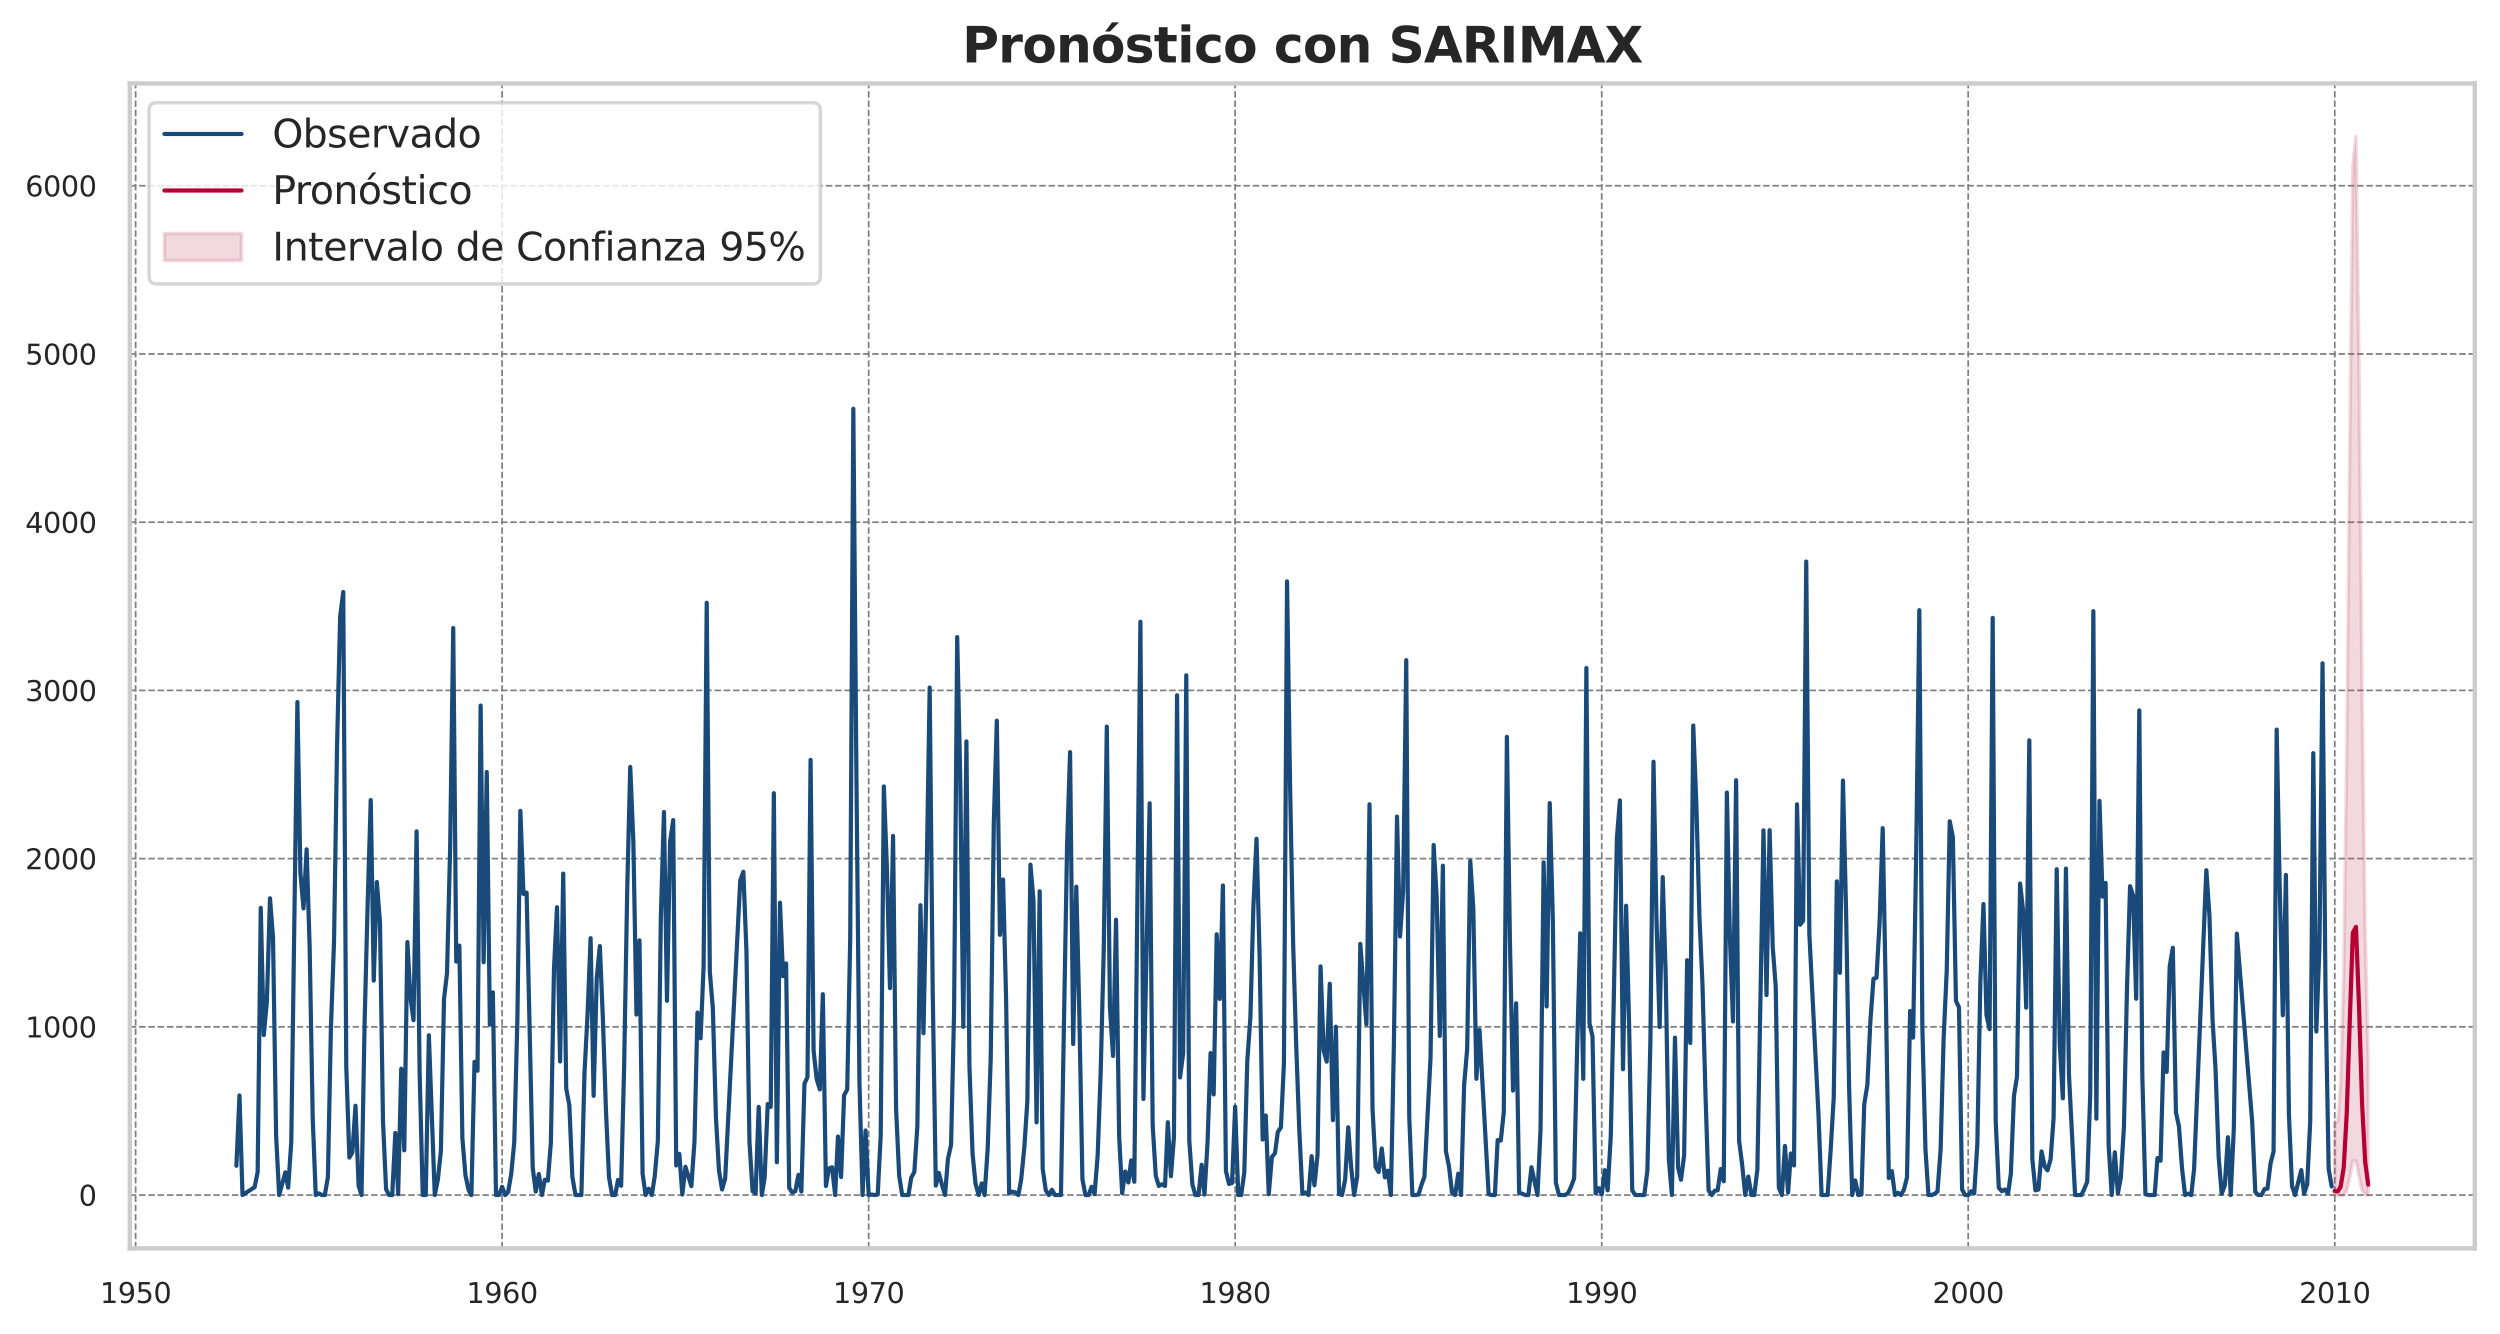 <?xml version="1.0" encoding="utf-8" standalone="no"?>
<!DOCTYPE svg PUBLIC "-//W3C//DTD SVG 1.1//EN"
  "http://www.w3.org/Graphics/SVG/1.1/DTD/svg11.dtd">
<svg xmlns:xlink="http://www.w3.org/1999/xlink" width="713.86pt" height="380.92pt" viewBox="0 0 713.86 380.92" xmlns="http://www.w3.org/2000/svg" version="1.1">
 <defs>
  <style type="text/css">*{stroke-linejoin: round; stroke-linecap: butt}</style>
 </defs>
 <g id="figure_1">
  <g id="patch_1">
   <path d="M 0 380.92 
L 713.86 380.92 
L 713.86 0 
L 0 0 
z
" style="fill: #ffffff"/>
  </g>
  <g id="axes_1">
   <g id="patch_2">
    <path d="M 37.06 356.478 
L 706.66 356.478 
L 706.66 23.838 
L 37.06 23.838 
z
" style="fill: #ffffff"/>
   </g>
   <g id="matplotlib.axis_1">
    <g id="xtick_1">
     <g id="line2d_1">
      <path d="M 38.728 356.478 
L 38.728 23.838 
" clip-path="url(#p78679e822a)" style="fill: none; stroke-dasharray: 1.85,0.8; stroke-dashoffset: 0; stroke: #808080; stroke-width: 0.5"/>
     </g>
     <g id="text_1">
      <!-- 1950 -->
      <g style="fill: #262626" transform="translate(28.548 372.057) scale(0.08 -0.08)">
       <defs>
        <path id="DejaVuSans-31" d="M 794 531 
L 1825 531 
L 1825 4091 
L 703 3866 
L 703 4441 
L 1819 4666 
L 2450 4666 
L 2450 531 
L 3481 531 
L 3481 0 
L 794 0 
L 794 531 
z
" transform="scale(0.016)"/>
        <path id="DejaVuSans-39" d="M 703 97 
L 703 672 
Q 941 559 1184 500 
Q 1428 441 1663 441 
Q 2288 441 2617 861 
Q 2947 1281 2994 2138 
Q 2813 1869 2534 1725 
Q 2256 1581 1919 1581 
Q 1219 1581 811 2004 
Q 403 2428 403 3163 
Q 403 3881 828 4315 
Q 1253 4750 1959 4750 
Q 2769 4750 3195 4129 
Q 3622 3509 3622 2328 
Q 3622 1225 3098 567 
Q 2575 -91 1691 -91 
Q 1453 -91 1209 -44 
Q 966 3 703 97 
z
M 1959 2075 
Q 2384 2075 2632 2365 
Q 2881 2656 2881 3163 
Q 2881 3666 2632 3958 
Q 2384 4250 1959 4250 
Q 1534 4250 1286 3958 
Q 1038 3666 1038 3163 
Q 1038 2656 1286 2365 
Q 1534 2075 1959 2075 
z
" transform="scale(0.016)"/>
        <path id="DejaVuSans-35" d="M 691 4666 
L 3169 4666 
L 3169 4134 
L 1269 4134 
L 1269 2991 
Q 1406 3038 1543 3061 
Q 1681 3084 1819 3084 
Q 2600 3084 3056 2656 
Q 3513 2228 3513 1497 
Q 3513 744 3044 326 
Q 2575 -91 1722 -91 
Q 1428 -91 1123 -41 
Q 819 9 494 109 
L 494 744 
Q 775 591 1075 516 
Q 1375 441 1709 441 
Q 2250 441 2565 725 
Q 2881 1009 2881 1497 
Q 2881 1984 2565 2268 
Q 2250 2553 1709 2553 
Q 1456 2553 1204 2497 
Q 953 2441 691 2322 
L 691 4666 
z
" transform="scale(0.016)"/>
        <path id="DejaVuSans-30" d="M 2034 4250 
Q 1547 4250 1301 3770 
Q 1056 3291 1056 2328 
Q 1056 1369 1301 889 
Q 1547 409 2034 409 
Q 2525 409 2770 889 
Q 3016 1369 3016 2328 
Q 3016 3291 2770 3770 
Q 2525 4250 2034 4250 
z
M 2034 4750 
Q 2819 4750 3233 4129 
Q 3647 3509 3647 2328 
Q 3647 1150 3233 529 
Q 2819 -91 2034 -91 
Q 1250 -91 836 529 
Q 422 1150 422 2328 
Q 422 3509 836 4129 
Q 1250 4750 2034 4750 
z
" transform="scale(0.016)"/>
       </defs>
       <use xlink:href="#DejaVuSans-31"/>
       <use xlink:href="#DejaVuSans-39" transform="translate(63.623 0)"/>
       <use xlink:href="#DejaVuSans-35" transform="translate(127.246 0)"/>
       <use xlink:href="#DejaVuSans-30" transform="translate(190.869 0)"/>
      </g>
     </g>
    </g>
    <g id="xtick_2">
     <g id="line2d_2">
      <path d="M 143.372 356.478 
L 143.372 23.838 
" clip-path="url(#p78679e822a)" style="fill: none; stroke-dasharray: 1.85,0.8; stroke-dashoffset: 0; stroke: #808080; stroke-width: 0.5"/>
     </g>
     <g id="text_2">
      <!-- 1960 -->
      <g style="fill: #262626" transform="translate(133.192 372.057) scale(0.08 -0.08)">
       <defs>
        <path id="DejaVuSans-36" d="M 2113 2584 
Q 1688 2584 1439 2293 
Q 1191 2003 1191 1497 
Q 1191 994 1439 701 
Q 1688 409 2113 409 
Q 2538 409 2786 701 
Q 3034 994 3034 1497 
Q 3034 2003 2786 2293 
Q 2538 2584 2113 2584 
z
M 3366 4563 
L 3366 3988 
Q 3128 4100 2886 4159 
Q 2644 4219 2406 4219 
Q 1781 4219 1451 3797 
Q 1122 3375 1075 2522 
Q 1259 2794 1537 2939 
Q 1816 3084 2150 3084 
Q 2853 3084 3261 2657 
Q 3669 2231 3669 1497 
Q 3669 778 3244 343 
Q 2819 -91 2113 -91 
Q 1303 -91 875 529 
Q 447 1150 447 2328 
Q 447 3434 972 4092 
Q 1497 4750 2381 4750 
Q 2619 4750 2861 4703 
Q 3103 4656 3366 4563 
z
" transform="scale(0.016)"/>
       </defs>
       <use xlink:href="#DejaVuSans-31"/>
       <use xlink:href="#DejaVuSans-39" transform="translate(63.623 0)"/>
       <use xlink:href="#DejaVuSans-36" transform="translate(127.246 0)"/>
       <use xlink:href="#DejaVuSans-30" transform="translate(190.869 0)"/>
      </g>
     </g>
    </g>
    <g id="xtick_3">
     <g id="line2d_3">
      <path d="M 248.046 356.478 
L 248.046 23.838 
" clip-path="url(#p78679e822a)" style="fill: none; stroke-dasharray: 1.85,0.8; stroke-dashoffset: 0; stroke: #808080; stroke-width: 0.5"/>
     </g>
     <g id="text_3">
      <!-- 1970 -->
      <g style="fill: #262626" transform="translate(237.866 372.057) scale(0.08 -0.08)">
       <defs>
        <path id="DejaVuSans-37" d="M 525 4666 
L 3525 4666 
L 3525 4397 
L 1831 0 
L 1172 0 
L 2766 4134 
L 525 4134 
L 525 4666 
z
" transform="scale(0.016)"/>
       </defs>
       <use xlink:href="#DejaVuSans-31"/>
       <use xlink:href="#DejaVuSans-39" transform="translate(63.623 0)"/>
       <use xlink:href="#DejaVuSans-37" transform="translate(127.246 0)"/>
       <use xlink:href="#DejaVuSans-30" transform="translate(190.869 0)"/>
      </g>
     </g>
    </g>
    <g id="xtick_4">
     <g id="line2d_4">
      <path d="M 352.69 356.478 
L 352.69 23.838 
" clip-path="url(#p78679e822a)" style="fill: none; stroke-dasharray: 1.85,0.8; stroke-dashoffset: 0; stroke: #808080; stroke-width: 0.5"/>
     </g>
     <g id="text_4">
      <!-- 1980 -->
      <g style="fill: #262626" transform="translate(342.51 372.057) scale(0.08 -0.08)">
       <defs>
        <path id="DejaVuSans-38" d="M 2034 2216 
Q 1584 2216 1326 1975 
Q 1069 1734 1069 1313 
Q 1069 891 1326 650 
Q 1584 409 2034 409 
Q 2484 409 2743 651 
Q 3003 894 3003 1313 
Q 3003 1734 2745 1975 
Q 2488 2216 2034 2216 
z
M 1403 2484 
Q 997 2584 770 2862 
Q 544 3141 544 3541 
Q 544 4100 942 4425 
Q 1341 4750 2034 4750 
Q 2731 4750 3128 4425 
Q 3525 4100 3525 3541 
Q 3525 3141 3298 2862 
Q 3072 2584 2669 2484 
Q 3125 2378 3379 2068 
Q 3634 1759 3634 1313 
Q 3634 634 3220 271 
Q 2806 -91 2034 -91 
Q 1263 -91 848 271 
Q 434 634 434 1313 
Q 434 1759 690 2068 
Q 947 2378 1403 2484 
z
M 1172 3481 
Q 1172 3119 1398 2916 
Q 1625 2713 2034 2713 
Q 2441 2713 2670 2916 
Q 2900 3119 2900 3481 
Q 2900 3844 2670 4047 
Q 2441 4250 2034 4250 
Q 1625 4250 1398 4047 
Q 1172 3844 1172 3481 
z
" transform="scale(0.016)"/>
       </defs>
       <use xlink:href="#DejaVuSans-31"/>
       <use xlink:href="#DejaVuSans-39" transform="translate(63.623 0)"/>
       <use xlink:href="#DejaVuSans-38" transform="translate(127.246 0)"/>
       <use xlink:href="#DejaVuSans-30" transform="translate(190.869 0)"/>
      </g>
     </g>
    </g>
    <g id="xtick_5">
     <g id="line2d_5">
      <path d="M 457.364 356.478 
L 457.364 23.838 
" clip-path="url(#p78679e822a)" style="fill: none; stroke-dasharray: 1.85,0.8; stroke-dashoffset: 0; stroke: #808080; stroke-width: 0.5"/>
     </g>
     <g id="text_5">
      <!-- 1990 -->
      <g style="fill: #262626" transform="translate(447.184 372.057) scale(0.08 -0.08)">
       <use xlink:href="#DejaVuSans-31"/>
       <use xlink:href="#DejaVuSans-39" transform="translate(63.623 0)"/>
       <use xlink:href="#DejaVuSans-39" transform="translate(127.246 0)"/>
       <use xlink:href="#DejaVuSans-30" transform="translate(190.869 0)"/>
      </g>
     </g>
    </g>
    <g id="xtick_6">
     <g id="line2d_6">
      <path d="M 562.008 356.478 
L 562.008 23.838 
" clip-path="url(#p78679e822a)" style="fill: none; stroke-dasharray: 1.85,0.8; stroke-dashoffset: 0; stroke: #808080; stroke-width: 0.5"/>
     </g>
     <g id="text_6">
      <!-- 2000 -->
      <g style="fill: #262626" transform="translate(551.828 372.057) scale(0.08 -0.08)">
       <defs>
        <path id="DejaVuSans-32" d="M 1228 531 
L 3431 531 
L 3431 0 
L 469 0 
L 469 531 
Q 828 903 1448 1529 
Q 2069 2156 2228 2338 
Q 2531 2678 2651 2914 
Q 2772 3150 2772 3378 
Q 2772 3750 2511 3984 
Q 2250 4219 1831 4219 
Q 1534 4219 1204 4116 
Q 875 4013 500 3803 
L 500 4441 
Q 881 4594 1212 4672 
Q 1544 4750 1819 4750 
Q 2544 4750 2975 4387 
Q 3406 4025 3406 3419 
Q 3406 3131 3298 2873 
Q 3191 2616 2906 2266 
Q 2828 2175 2409 1742 
Q 1991 1309 1228 531 
z
" transform="scale(0.016)"/>
       </defs>
       <use xlink:href="#DejaVuSans-32"/>
       <use xlink:href="#DejaVuSans-30" transform="translate(63.623 0)"/>
       <use xlink:href="#DejaVuSans-30" transform="translate(127.246 0)"/>
       <use xlink:href="#DejaVuSans-30" transform="translate(190.869 0)"/>
      </g>
     </g>
    </g>
    <g id="xtick_7">
     <g id="line2d_7">
      <path d="M 666.682 356.478 
L 666.682 23.838 
" clip-path="url(#p78679e822a)" style="fill: none; stroke-dasharray: 1.85,0.8; stroke-dashoffset: 0; stroke: #808080; stroke-width: 0.5"/>
     </g>
     <g id="text_7">
      <!-- 2010 -->
      <g style="fill: #262626" transform="translate(656.502 372.057) scale(0.08 -0.08)">
       <use xlink:href="#DejaVuSans-32"/>
       <use xlink:href="#DejaVuSans-30" transform="translate(63.623 0)"/>
       <use xlink:href="#DejaVuSans-31" transform="translate(127.246 0)"/>
       <use xlink:href="#DejaVuSans-30" transform="translate(190.869 0)"/>
      </g>
     </g>
    </g>
   </g>
   <g id="matplotlib.axis_2">
    <g id="ytick_1">
     <g id="line2d_8">
      <path d="M 37.06 341.24 
L 706.66 341.24 
" clip-path="url(#p78679e822a)" style="fill: none; stroke-dasharray: 1.85,0.8; stroke-dashoffset: 0; stroke: #808080; stroke-width: 0.5"/>
     </g>
     <g id="text_8">
      <!-- 0 -->
      <g style="fill: #262626" transform="translate(22.47 344.28) scale(0.08 -0.08)">
       <use xlink:href="#DejaVuSans-30"/>
      </g>
     </g>
    </g>
    <g id="ytick_2">
     <g id="line2d_9">
      <path d="M 37.06 293.207 
L 706.66 293.207 
" clip-path="url(#p78679e822a)" style="fill: none; stroke-dasharray: 1.85,0.8; stroke-dashoffset: 0; stroke: #808080; stroke-width: 0.5"/>
     </g>
     <g id="text_9">
      <!-- 1000 -->
      <g style="fill: #262626" transform="translate(7.2 296.247) scale(0.08 -0.08)">
       <use xlink:href="#DejaVuSans-31"/>
       <use xlink:href="#DejaVuSans-30" transform="translate(63.623 0)"/>
       <use xlink:href="#DejaVuSans-30" transform="translate(127.246 0)"/>
       <use xlink:href="#DejaVuSans-30" transform="translate(190.869 0)"/>
      </g>
     </g>
    </g>
    <g id="ytick_3">
     <g id="line2d_10">
      <path d="M 37.06 245.174 
L 706.66 245.174 
" clip-path="url(#p78679e822a)" style="fill: none; stroke-dasharray: 1.85,0.8; stroke-dashoffset: 0; stroke: #808080; stroke-width: 0.5"/>
     </g>
     <g id="text_10">
      <!-- 2000 -->
      <g style="fill: #262626" transform="translate(7.2 248.213) scale(0.08 -0.08)">
       <use xlink:href="#DejaVuSans-32"/>
       <use xlink:href="#DejaVuSans-30" transform="translate(63.623 0)"/>
       <use xlink:href="#DejaVuSans-30" transform="translate(127.246 0)"/>
       <use xlink:href="#DejaVuSans-30" transform="translate(190.869 0)"/>
      </g>
     </g>
    </g>
    <g id="ytick_4">
     <g id="line2d_11">
      <path d="M 37.06 197.141 
L 706.66 197.141 
" clip-path="url(#p78679e822a)" style="fill: none; stroke-dasharray: 1.85,0.8; stroke-dashoffset: 0; stroke: #808080; stroke-width: 0.5"/>
     </g>
     <g id="text_11">
      <!-- 3000 -->
      <g style="fill: #262626" transform="translate(7.2 200.18) scale(0.08 -0.08)">
       <defs>
        <path id="DejaVuSans-33" d="M 2597 2516 
Q 3050 2419 3304 2112 
Q 3559 1806 3559 1356 
Q 3559 666 3084 287 
Q 2609 -91 1734 -91 
Q 1441 -91 1130 -33 
Q 819 25 488 141 
L 488 750 
Q 750 597 1062 519 
Q 1375 441 1716 441 
Q 2309 441 2620 675 
Q 2931 909 2931 1356 
Q 2931 1769 2642 2001 
Q 2353 2234 1838 2234 
L 1294 2234 
L 1294 2753 
L 1863 2753 
Q 2328 2753 2575 2939 
Q 2822 3125 2822 3475 
Q 2822 3834 2567 4026 
Q 2313 4219 1838 4219 
Q 1578 4219 1281 4162 
Q 984 4106 628 3988 
L 628 4550 
Q 988 4650 1302 4700 
Q 1616 4750 1894 4750 
Q 2613 4750 3031 4423 
Q 3450 4097 3450 3541 
Q 3450 3153 3228 2886 
Q 3006 2619 2597 2516 
z
" transform="scale(0.016)"/>
       </defs>
       <use xlink:href="#DejaVuSans-33"/>
       <use xlink:href="#DejaVuSans-30" transform="translate(63.623 0)"/>
       <use xlink:href="#DejaVuSans-30" transform="translate(127.246 0)"/>
       <use xlink:href="#DejaVuSans-30" transform="translate(190.869 0)"/>
      </g>
     </g>
    </g>
    <g id="ytick_5">
     <g id="line2d_12">
      <path d="M 37.06 149.108 
L 706.66 149.108 
" clip-path="url(#p78679e822a)" style="fill: none; stroke-dasharray: 1.85,0.8; stroke-dashoffset: 0; stroke: #808080; stroke-width: 0.5"/>
     </g>
     <g id="text_12">
      <!-- 4000 -->
      <g style="fill: #262626" transform="translate(7.2 152.147) scale(0.08 -0.08)">
       <defs>
        <path id="DejaVuSans-34" d="M 2419 4116 
L 825 1625 
L 2419 1625 
L 2419 4116 
z
M 2253 4666 
L 3047 4666 
L 3047 1625 
L 3713 1625 
L 3713 1100 
L 3047 1100 
L 3047 0 
L 2419 0 
L 2419 1100 
L 313 1100 
L 313 1709 
L 2253 4666 
z
" transform="scale(0.016)"/>
       </defs>
       <use xlink:href="#DejaVuSans-34"/>
       <use xlink:href="#DejaVuSans-30" transform="translate(63.623 0)"/>
       <use xlink:href="#DejaVuSans-30" transform="translate(127.246 0)"/>
       <use xlink:href="#DejaVuSans-30" transform="translate(190.869 0)"/>
      </g>
     </g>
    </g>
    <g id="ytick_6">
     <g id="line2d_13">
      <path d="M 37.06 101.074 
L 706.66 101.074 
" clip-path="url(#p78679e822a)" style="fill: none; stroke-dasharray: 1.85,0.8; stroke-dashoffset: 0; stroke: #808080; stroke-width: 0.5"/>
     </g>
     <g id="text_13">
      <!-- 5000 -->
      <g style="fill: #262626" transform="translate(7.2 104.114) scale(0.08 -0.08)">
       <use xlink:href="#DejaVuSans-35"/>
       <use xlink:href="#DejaVuSans-30" transform="translate(63.623 0)"/>
       <use xlink:href="#DejaVuSans-30" transform="translate(127.246 0)"/>
       <use xlink:href="#DejaVuSans-30" transform="translate(190.869 0)"/>
      </g>
     </g>
    </g>
    <g id="ytick_7">
     <g id="line2d_14">
      <path d="M 37.06 53.041 
L 706.66 53.041 
" clip-path="url(#p78679e822a)" style="fill: none; stroke-dasharray: 1.85,0.8; stroke-dashoffset: 0; stroke: #808080; stroke-width: 0.5"/>
     </g>
     <g id="text_14">
      <!-- 6000 -->
      <g style="fill: #262626" transform="translate(7.2 56.081) scale(0.08 -0.08)">
       <use xlink:href="#DejaVuSans-36"/>
       <use xlink:href="#DejaVuSans-30" transform="translate(63.623 0)"/>
       <use xlink:href="#DejaVuSans-30" transform="translate(127.246 0)"/>
       <use xlink:href="#DejaVuSans-30" transform="translate(190.869 0)"/>
      </g>
     </g>
    </g>
   </g>
   <g id="FillBetweenPolyCollection_1">
    <defs>
     <path id="m2bc9625ee5" d="M 666.653 -60.661 
L 666.653 -39.573 
L 667.541 -39.562 
L 668.344 -39.599 
L 669.232 -39.733 
L 670.092 -40.905 
L 670.98 -44.785 
L 671.84 -49.381 
L 672.728 -49.469 
L 673.616 -44.986 
L 674.476 -41.044 
L 675.364 -39.761 
L 676.224 -39.604 
L 676.224 -79.253 
L 676.224 -79.253 
L 675.364 -115.054 
L 674.476 -184.106 
L 673.616 -275.685 
L 672.728 -341.962 
L 671.84 -333.728 
L 670.98 -257.388 
L 670.092 -166.645 
L 669.232 -103.092 
L 668.344 -71.671 
L 667.541 -60.632 
L 666.653 -60.661 
z
" style="stroke: #b9445f; stroke-opacity: 0.2"/>
    </defs>
    <g clip-path="url(#p78679e822a)">
     <use xlink:href="#m2bc9625ee5" x="0" y="380.92" style="fill: #b9445f; fill-opacity: 0.2; stroke: #b9445f; stroke-opacity: 0.2"/>
    </g>
   </g>
   <g id="line2d_15">
    <path d="M 67.496 332.883 
L 68.385 312.805 
L 69.244 341.24 
L 72.711 338.983 
L 73.571 334.66 
L 74.459 259.248 
L 75.319 295.561 
L 76.207 286.002 
L 77.095 256.51 
L 77.955 267.654 
L 78.843 324.237 
L 79.703 341.24 
L 81.48 334.756 
L 82.282 339.127 
L 83.17 326.11 
L 84.918 200.455 
L 85.778 249.353 
L 86.666 259.392 
L 87.554 242.532 
L 88.414 270.247 
L 89.302 319.577 
L 90.162 341.24 
L 91.05 340.76 
L 91.938 341.24 
L 92.741 341.24 
L 93.629 336.149 
L 94.489 293.591 
L 95.377 268.95 
L 96.236 213.328 
L 97.125 176.102 
L 98.013 169.041 
L 98.873 304.447 
L 99.761 330.529 
L 100.62 329.04 
L 101.509 315.735 
L 102.397 338.598 
L 103.228 341.24 
L 104.116 291.766 
L 104.976 258.143 
L 105.864 228.458 
L 106.724 279.998 
L 107.612 251.851 
L 108.5 263.475 
L 109.36 320.154 
L 110.248 339.607 
L 111.108 341.24 
L 111.996 341.24 
L 112.884 323.516 
L 113.687 341 
L 114.575 305.167 
L 115.435 328.463 
L 116.323 268.998 
L 117.183 284.705 
L 118.071 291.334 
L 118.959 237.393 
L 119.819 306.224 
L 120.707 341.24 
L 121.567 341.24 
L 122.455 295.609 
L 124.145 341.24 
L 125.034 336.773 
L 125.893 328.656 
L 126.782 285.282 
L 127.641 277.885 
L 128.53 242.34 
L 129.418 179.321 
L 130.277 274.57 
L 131.166 270.007 
L 132.025 325.005 
L 132.914 335.62 
L 133.802 339.799 
L 134.604 341.24 
L 135.492 303.198 
L 136.352 305.744 
L 137.24 201.464 
L 138.1 274.762 
L 138.988 220.437 
L 139.877 292.583 
L 140.736 283.36 
L 141.624 341.24 
L 142.484 341.24 
L 143.372 338.887 
L 144.261 341.24 
L 145.092 340.376 
L 145.98 335.188 
L 146.84 326.254 
L 147.728 291.382 
L 148.587 231.533 
L 149.476 255.261 
L 150.364 254.877 
L 152.112 333.411 
L 152.971 340.232 
L 153.86 335.236 
L 154.748 341.24 
L 155.55 336.869 
L 156.439 337.109 
L 157.298 326.254 
L 158.187 276.684 
L 159.046 259.056 
L 159.934 303.102 
L 160.823 249.449 
L 161.682 310.835 
L 162.571 315.591 
L 163.43 336.005 
L 164.319 341.24 
L 166.009 341.24 
L 166.897 306.416 
L 167.757 289.989 
L 168.645 267.894 
L 169.505 312.901 
L 170.393 279.374 
L 171.281 270.151 
L 172.141 290.661 
L 173.029 317.08 
L 173.889 336.101 
L 174.777 341.24 
L 175.666 341.24 
L 176.468 336.917 
L 177.356 338.598 
L 178.216 304.591 
L 179.104 253.724 
L 179.964 218.996 
L 180.852 240.419 
L 181.74 289.701 
L 182.6 268.518 
L 183.488 335.14 
L 184.348 341.24 
L 185.236 339.415 
L 186.124 341.24 
L 186.955 335.861 
L 187.843 325.87 
L 188.703 261.841 
L 189.591 231.869 
L 190.451 285.762 
L 191.339 240.275 
L 192.228 234.174 
L 193.087 332.786 
L 193.975 329.472 
L 194.835 341.096 
L 195.723 333.171 
L 197.414 338.695 
L 198.302 325.966 
L 199.162 289.124 
L 200.05 296.473 
L 200.91 275.963 
L 201.798 172.116 
L 202.686 277.548 
L 203.546 287.875 
L 204.434 319.145 
L 205.294 334.179 
L 206.182 339.655 
L 207.07 336.485 
L 211.368 251.418 
L 212.257 248.921 
L 213.145 271.64 
L 214.005 326.062 
L 214.893 340.136 
L 215.753 340.76 
L 216.641 316.071 
L 217.529 341.24 
L 218.331 336.341 
L 219.22 315.254 
L 220.079 316.071 
L 220.968 226.489 
L 221.827 331.874 
L 222.716 257.759 
L 223.604 278.749 
L 224.463 275.099 
L 225.352 339.175 
L 226.211 340.52 
L 227.1 340.136 
L 227.988 335.476 
L 228.819 340.232 
L 229.707 309.442 
L 230.567 307.569 
L 231.455 216.979 
L 232.315 300.028 
L 233.203 308.145 
L 234.091 311.075 
L 234.951 283.889 
L 235.839 338.647 
L 236.699 333.651 
L 237.587 333.315 
L 238.475 341.24 
L 239.278 324.525 
L 240.166 336.101 
L 241.025 312.757 
L 241.914 311.075 
L 242.773 267.942 
L 243.662 116.733 
L 244.55 221.878 
L 245.41 309.106 
L 246.298 341.24 
L 247.157 322.796 
L 248.046 341.24 
L 248.934 341.096 
L 249.736 341.24 
L 250.625 341.096 
L 251.484 324.141 
L 252.372 224.568 
L 253.232 247.335 
L 254.12 282.16 
L 255.009 238.69 
L 255.868 316.647 
L 256.757 335.765 
L 257.616 341.24 
L 259.393 341.24 
L 260.195 336.293 
L 261.083 334.612 
L 261.943 321.643 
L 262.831 258.479 
L 263.691 295.032 
L 264.579 250.602 
L 265.467 196.324 
L 266.327 282.88 
L 267.215 338.55 
L 268.075 334.9 
L 268.963 338.31 
L 269.851 341.24 
L 270.682 330.865 
L 271.571 326.926 
L 272.43 288.98 
L 273.319 181.914 
L 274.178 221.59 
L 275.067 293.207 
L 275.955 211.695 
L 276.814 304.351 
L 277.703 329.376 
L 278.562 338.07 
L 279.451 341.24 
L 280.339 337.926 
L 281.141 341.24 
L 282.029 327.935 
L 282.889 302.333 
L 283.777 234.847 
L 284.637 205.787 
L 285.525 266.933 
L 286.414 251.13 
L 287.273 284.705 
L 288.161 340.76 
L 289.021 340.28 
L 289.909 340.472 
L 290.798 341.24 
L 291.6 336.725 
L 292.488 327.647 
L 293.348 314.486 
L 294.236 246.903 
L 295.096 256.942 
L 295.984 320.49 
L 296.872 254.492 
L 297.732 333.747 
L 298.62 339.895 
L 299.48 341.24 
L 300.368 339.751 
L 301.256 341.24 
L 302.947 341.24 
L 304.695 241.523 
L 305.554 214.769 
L 306.443 298.107 
L 307.331 253.196 
L 308.191 289.364 
L 309.079 336.725 
L 309.939 341.24 
L 310.827 341.24 
L 311.715 338.887 
L 312.546 341 
L 313.434 329.904 
L 314.294 306.08 
L 315.182 270.68 
L 316.042 207.468 
L 316.93 287.587 
L 317.818 301.517 
L 318.678 262.61 
L 319.566 324.525 
L 320.426 340.712 
L 321.314 334.516 
L 322.202 337.638 
L 323.005 331.345 
L 323.893 337.446 
L 325.641 177.543 
L 326.501 313.813 
L 328.277 229.371 
L 329.137 321.307 
L 330.025 335.716 
L 330.885 338.647 
L 331.773 338.166 
L 332.661 338.647 
L 333.464 320.442 
L 334.352 335.861 
L 335.211 324.813 
L 336.1 198.534 
L 336.959 307.665 
L 337.848 300.7 
L 338.736 192.818 
L 339.596 325.726 
L 340.484 338.262 
L 341.343 341.24 
L 342.232 341.24 
L 343.12 332.594 
L 343.922 341.096 
L 344.811 326.254 
L 345.67 300.7 
L 346.558 312.516 
L 347.418 266.789 
L 348.306 285.234 
L 349.195 252.859 
L 350.054 334.372 
L 350.943 338.07 
L 351.802 337.782 
L 352.69 315.975 
L 353.579 341.24 
L 354.41 341.24 
L 355.298 334.852 
L 356.158 302.862 
L 357.046 290.421 
L 357.905 258.719 
L 358.794 239.506 
L 359.682 273.466 
L 360.542 325.389 
L 361.43 318.521 
L 362.29 341 
L 363.178 330.385 
L 364.066 329.28 
L 364.868 323.228 
L 365.757 321.931 
L 366.616 303.678 
L 367.505 166.015 
L 368.364 223.847 
L 369.252 269.575 
L 370.141 298.971 
L 371 322.507 
L 371.889 340.76 
L 372.748 340.52 
L 373.637 341.24 
L 374.525 330.145 
L 375.327 338.454 
L 376.215 329.712 
L 377.075 275.963 
L 377.963 299.932 
L 378.823 303.15 
L 379.711 280.911 
L 380.599 319.866 
L 381.459 293.159 
L 382.347 340.952 
L 383.207 341.24 
L 384.095 336.869 
L 384.984 321.883 
L 385.786 333.027 
L 386.674 341.24 
L 387.534 336.005 
L 388.422 269.527 
L 390.17 292.487 
L 391.058 229.659 
L 391.918 316.599 
L 392.806 333.219 
L 393.666 334.66 
L 394.554 327.935 
L 395.442 336.197 
L 396.273 334.276 
L 397.162 341.24 
L 398.021 298.058 
L 398.909 233.166 
L 399.769 267.413 
L 400.657 254.444 
L 401.546 188.495 
L 402.405 319.049 
L 403.294 341.24 
L 404.153 341.24 
L 405.041 341.096 
L 405.93 338.214 
L 406.732 336.053 
L 408.48 301.997 
L 409.368 241.283 
L 410.228 255.981 
L 411.116 295.801 
L 412.004 247.191 
L 412.864 328.704 
L 413.752 333.075 
L 414.612 340.52 
L 415.5 341.24 
L 416.388 335.14 
L 417.191 341.24 
L 418.079 309.731 
L 418.939 299.548 
L 419.827 245.846 
L 420.687 259.296 
L 421.575 308.049 
L 422.463 294.072 
L 425.071 341 
L 425.959 341.24 
L 426.847 341.24 
L 427.649 325.533 
L 428.538 325.678 
L 429.397 317.608 
L 430.286 210.398 
L 431.145 268.422 
L 432.034 311.412 
L 432.922 286.483 
L 433.781 340.616 
L 434.67 340.856 
L 435.529 341.24 
L 436.418 341.24 
L 437.306 333.315 
L 439.025 341.24 
L 439.885 322.651 
L 440.773 246.231 
L 441.633 287.395 
L 442.521 229.323 
L 443.409 263.042 
L 444.269 337.686 
L 445.157 341.24 
L 446.905 341.24 
L 447.793 340.616 
L 448.596 338.887 
L 449.484 336.485 
L 450.344 299.115 
L 451.232 266.501 
L 452.091 308.049 
L 452.98 190.752 
L 453.868 292.198 
L 454.728 295.945 
L 455.616 340.76 
L 456.475 339.271 
L 457.364 341 
L 458.252 334.131 
L 459.054 339.895 
L 459.943 324.477 
L 460.802 285.522 
L 461.691 239.41 
L 462.55 228.555 
L 463.438 305.312 
L 464.327 258.623 
L 465.186 292.967 
L 466.075 339.895 
L 466.934 341.24 
L 469.513 341.24 
L 470.401 334.276 
L 471.261 297.29 
L 472.149 217.507 
L 473.009 263.042 
L 473.897 293.255 
L 474.785 250.458 
L 475.645 279.181 
L 476.533 331.105 
L 477.393 341.24 
L 478.281 296.281 
L 479.17 333.363 
L 480 336.869 
L 480.889 329.904 
L 481.748 274.186 
L 482.637 297.818 
L 483.496 207.18 
L 484.385 229.611 
L 485.273 261.938 
L 486.132 281.103 
L 487.021 313.429 
L 487.88 339.895 
L 488.769 341.24 
L 489.657 339.991 
L 490.459 339.895 
L 491.348 333.795 
L 492.207 337.302 
L 493.095 226.297 
L 493.955 267.509 
L 494.843 291.67 
L 495.732 222.791 
L 496.591 325.726 
L 497.479 332.738 
L 498.339 341.24 
L 499.227 335.957 
L 500.116 341.24 
L 500.918 341.24 
L 501.806 333.987 
L 503.554 237.104 
L 504.414 284.129 
L 505.302 237.056 
L 506.19 270.391 
L 507.05 281.823 
L 507.938 339.127 
L 508.798 341.24 
L 509.686 327.215 
L 510.574 340.52 
L 511.377 329.376 
L 512.265 332.786 
L 513.125 229.659 
L 514.013 264.051 
L 514.873 262.898 
L 515.761 160.347 
L 516.649 266.693 
L 519.257 318.28 
L 520.145 341.24 
L 521.864 341.24 
L 522.752 328.127 
L 523.612 313.381 
L 524.5 251.658 
L 525.36 277.788 
L 526.248 222.887 
L 527.136 260.256 
L 527.996 310.355 
L 528.884 341.24 
L 529.744 337.061 
L 530.632 341.24 
L 531.521 341.096 
L 532.323 315.302 
L 533.211 309.827 
L 534.071 291.718 
L 534.959 279.47 
L 535.819 279.181 
L 536.707 263.282 
L 537.595 236.48 
L 538.455 282.496 
L 539.343 336.389 
L 540.203 334.42 
L 541.091 341.24 
L 541.979 340.616 
L 542.782 341.24 
L 543.67 339.655 
L 544.529 336.245 
L 545.418 288.692 
L 546.277 296.281 
L 547.166 243.109 
L 548.054 174.229 
L 548.914 293.159 
L 549.802 328.223 
L 550.661 341.24 
L 551.55 341.24 
L 552.438 340.856 
L 553.24 340.232 
L 554.129 328.271 
L 554.988 296.617 
L 555.877 277.164 
L 556.736 234.511 
L 557.624 239.026 
L 558.513 285.81 
L 559.372 287.635 
L 560.261 339.655 
L 561.12 341.24 
L 562.008 341.24 
L 562.897 340.136 
L 563.728 340.76 
L 564.616 326.686 
L 565.476 280.334 
L 566.364 258.143 
L 567.224 289.845 
L 568.112 293.88 
L 569 176.439 
L 569.86 320.106 
L 570.748 339.127 
L 571.608 340.136 
L 572.496 339.655 
L 573.384 340.856 
L 574.186 335.14 
L 575.075 312.949 
L 575.934 307.473 
L 576.823 252.283 
L 577.682 260.016 
L 578.571 287.731 
L 579.459 211.407 
L 580.318 330.961 
L 581.207 339.895 
L 582.066 339.655 
L 582.955 328.8 
L 583.843 333.075 
L 584.645 334.179 
L 585.533 331.057 
L 586.393 319.241 
L 587.281 248.2 
L 588.141 298.107 
L 589.029 313.621 
L 589.918 248.008 
L 590.777 306.801 
L 592.525 341.24 
L 594.302 341.24 
L 595.104 339.607 
L 595.992 337.446 
L 596.852 312.516 
L 597.74 174.517 
L 598.6 319.433 
L 599.488 228.699 
L 600.376 256.029 
L 601.236 252.091 
L 602.124 327.215 
L 602.984 341.24 
L 603.872 329.04 
L 604.76 340.76 
L 605.591 336.245 
L 606.48 321.739 
L 607.339 282.64 
L 608.228 253.051 
L 609.087 255.645 
L 609.975 285.186 
L 610.864 202.857 
L 611.723 307.089 
L 612.612 341 
L 613.471 341.24 
L 615.248 341.24 
L 616.05 330.673 
L 616.938 331.442 
L 617.798 300.508 
L 618.686 306.08 
L 619.546 275.963 
L 620.434 270.632 
L 621.322 317.608 
L 622.182 321.595 
L 623.07 333.651 
L 623.93 341.24 
L 624.818 340.856 
L 625.706 341.24 
L 626.509 333.795 
L 630.005 248.488 
L 630.893 261.505 
L 631.781 291.19 
L 632.641 305.456 
L 633.529 330.481 
L 634.389 340.856 
L 635.277 338.454 
L 636.165 324.717 
L 636.968 341.24 
L 637.856 322.171 
L 638.715 266.597 
L 643.1 320.346 
L 643.988 340.376 
L 644.847 341.24 
L 645.736 341.24 
L 646.624 339.511 
L 647.455 339.415 
L 648.343 332.162 
L 649.203 328.848 
L 650.091 208.333 
L 650.951 252.907 
L 651.839 289.893 
L 652.727 249.833 
L 653.587 318.28 
L 654.475 338.695 
L 655.335 341.24 
L 657.111 334.131 
L 657.914 340.856 
L 658.802 338.166 
L 659.662 320.298 
L 660.55 215.057 
L 661.409 294.552 
L 662.298 270.439 
L 663.186 189.407 
L 664.046 284.081 
L 664.934 333.795 
L 665.794 338.791 
L 665.794 338.791 
" clip-path="url(#p78679e822a)" style="fill: none; stroke: #194a7a; stroke-width: 1.2; stroke-linecap: round"/>
   </g>
   <g id="line2d_16">
    <path d="M 666.653 340.07 
L 667.541 340.213 
L 668.344 338.903 
L 669.232 333.446 
L 670.092 318.094 
L 670.98 291.121 
L 671.84 266.342 
L 672.728 264.683 
L 673.616 287.569 
L 674.476 315.071 
L 675.364 331.856 
L 676.224 338.269 
" clip-path="url(#p78679e822a)" style="fill: none; stroke: #b60033; stroke-width: 1.2; stroke-linecap: round"/>
   </g>
   <g id="patch_3">
    <path d="M 37.06 356.478 
L 37.06 23.838 
" style="fill: none; stroke: #cccccc; stroke-width: 1.25; stroke-linejoin: miter; stroke-linecap: square"/>
   </g>
   <g id="patch_4">
    <path d="M 706.66 356.478 
L 706.66 23.838 
" style="fill: none; stroke: #cccccc; stroke-width: 1.25; stroke-linejoin: miter; stroke-linecap: square"/>
   </g>
   <g id="patch_5">
    <path d="M 37.06 356.478 
L 706.66 356.478 
" style="fill: none; stroke: #cccccc; stroke-width: 1.25; stroke-linejoin: miter; stroke-linecap: square"/>
   </g>
   <g id="patch_6">
    <path d="M 37.06 23.838 
L 706.66 23.838 
" style="fill: none; stroke: #cccccc; stroke-width: 1.25; stroke-linejoin: miter; stroke-linecap: square"/>
   </g>
   <g id="text_15">
    <!-- Pronóstico con SARIMAX -->
    <g style="fill: #262626" transform="translate(274.757 17.838) scale(0.14 -0.14)">
     <defs>
      <path id="DejaVuSans-Bold-50" d="M 588 4666 
L 2584 4666 
Q 3475 4666 3951 4270 
Q 4428 3875 4428 3144 
Q 4428 2409 3951 2014 
Q 3475 1619 2584 1619 
L 1791 1619 
L 1791 0 
L 588 0 
L 588 4666 
z
M 1791 3794 
L 1791 2491 
L 2456 2491 
Q 2806 2491 2997 2661 
Q 3188 2831 3188 3144 
Q 3188 3456 2997 3625 
Q 2806 3794 2456 3794 
L 1791 3794 
z
" transform="scale(0.016)"/>
      <path id="DejaVuSans-Bold-72" d="M 3138 2547 
Q 2991 2616 2845 2648 
Q 2700 2681 2553 2681 
Q 2122 2681 1889 2404 
Q 1656 2128 1656 1613 
L 1656 0 
L 538 0 
L 538 3500 
L 1656 3500 
L 1656 2925 
Q 1872 3269 2151 3426 
Q 2431 3584 2822 3584 
Q 2878 3584 2943 3579 
Q 3009 3575 3134 3559 
L 3138 2547 
z
" transform="scale(0.016)"/>
      <path id="DejaVuSans-Bold-6f" d="M 2203 2784 
Q 1831 2784 1636 2517 
Q 1441 2250 1441 1747 
Q 1441 1244 1636 976 
Q 1831 709 2203 709 
Q 2569 709 2762 976 
Q 2956 1244 2956 1747 
Q 2956 2250 2762 2517 
Q 2569 2784 2203 2784 
z
M 2203 3584 
Q 3106 3584 3614 3096 
Q 4122 2609 4122 1747 
Q 4122 884 3614 396 
Q 3106 -91 2203 -91 
Q 1297 -91 786 396 
Q 275 884 275 1747 
Q 275 2609 786 3096 
Q 1297 3584 2203 3584 
z
" transform="scale(0.016)"/>
      <path id="DejaVuSans-Bold-6e" d="M 4056 2131 
L 4056 0 
L 2931 0 
L 2931 347 
L 2931 1631 
Q 2931 2084 2911 2256 
Q 2891 2428 2841 2509 
Q 2775 2619 2662 2680 
Q 2550 2741 2406 2741 
Q 2056 2741 1856 2470 
Q 1656 2200 1656 1722 
L 1656 0 
L 538 0 
L 538 3500 
L 1656 3500 
L 1656 2988 
Q 1909 3294 2193 3439 
Q 2478 3584 2822 3584 
Q 3428 3584 3742 3212 
Q 4056 2841 4056 2131 
z
" transform="scale(0.016)"/>
      <path id="DejaVuSans-Bold-f3" d="M 2203 2784 
Q 1831 2784 1636 2517 
Q 1441 2250 1441 1747 
Q 1441 1244 1636 976 
Q 1831 709 2203 709 
Q 2569 709 2762 976 
Q 2956 1244 2956 1747 
Q 2956 2250 2762 2517 
Q 2569 2784 2203 2784 
z
M 2203 3584 
Q 3106 3584 3614 3096 
Q 4122 2609 4122 1747 
Q 4122 884 3614 396 
Q 3106 -91 2203 -91 
Q 1297 -91 786 396 
Q 275 884 275 1747 
Q 275 2609 786 3096 
Q 1297 3584 2203 3584 
z
M 2694 5119 
L 3578 5119 
L 2425 3944 
L 1813 3944 
L 2694 5119 
z
" transform="scale(0.016)"/>
      <path id="DejaVuSans-Bold-73" d="M 3272 3391 
L 3272 2541 
Q 2913 2691 2578 2766 
Q 2244 2841 1947 2841 
Q 1628 2841 1473 2761 
Q 1319 2681 1319 2516 
Q 1319 2381 1436 2309 
Q 1553 2238 1856 2203 
L 2053 2175 
Q 2913 2066 3209 1816 
Q 3506 1566 3506 1031 
Q 3506 472 3093 190 
Q 2681 -91 1863 -91 
Q 1516 -91 1145 -36 
Q 775 19 384 128 
L 384 978 
Q 719 816 1070 734 
Q 1422 653 1784 653 
Q 2113 653 2278 743 
Q 2444 834 2444 1013 
Q 2444 1163 2330 1236 
Q 2216 1309 1875 1350 
L 1678 1375 
Q 931 1469 631 1722 
Q 331 1975 331 2491 
Q 331 3047 712 3315 
Q 1094 3584 1881 3584 
Q 2191 3584 2531 3537 
Q 2872 3491 3272 3391 
z
" transform="scale(0.016)"/>
      <path id="DejaVuSans-Bold-74" d="M 1759 4494 
L 1759 3500 
L 2913 3500 
L 2913 2700 
L 1759 2700 
L 1759 1216 
Q 1759 972 1856 886 
Q 1953 800 2241 800 
L 2816 800 
L 2816 0 
L 1856 0 
Q 1194 0 917 276 
Q 641 553 641 1216 
L 641 2700 
L 84 2700 
L 84 3500 
L 641 3500 
L 641 4494 
L 1759 4494 
z
" transform="scale(0.016)"/>
      <path id="DejaVuSans-Bold-69" d="M 538 3500 
L 1656 3500 
L 1656 0 
L 538 0 
L 538 3500 
z
M 538 4863 
L 1656 4863 
L 1656 3950 
L 538 3950 
L 538 4863 
z
" transform="scale(0.016)"/>
      <path id="DejaVuSans-Bold-63" d="M 3366 3391 
L 3366 2478 
Q 3138 2634 2908 2709 
Q 2678 2784 2431 2784 
Q 1963 2784 1702 2511 
Q 1441 2238 1441 1747 
Q 1441 1256 1702 982 
Q 1963 709 2431 709 
Q 2694 709 2930 787 
Q 3166 866 3366 1019 
L 3366 103 
Q 3103 6 2833 -42 
Q 2563 -91 2291 -91 
Q 1344 -91 809 395 
Q 275 881 275 1747 
Q 275 2613 809 3098 
Q 1344 3584 2291 3584 
Q 2566 3584 2833 3536 
Q 3100 3488 3366 3391 
z
" transform="scale(0.016)"/>
      <path id="DejaVuSans-Bold-20" transform="scale(0.016)"/>
      <path id="DejaVuSans-Bold-53" d="M 3834 4519 
L 3834 3531 
Q 3450 3703 3084 3790 
Q 2719 3878 2394 3878 
Q 1963 3878 1756 3759 
Q 1550 3641 1550 3391 
Q 1550 3203 1689 3098 
Q 1828 2994 2194 2919 
L 2706 2816 
Q 3484 2659 3812 2340 
Q 4141 2022 4141 1434 
Q 4141 663 3683 286 
Q 3225 -91 2284 -91 
Q 1841 -91 1394 -6 
Q 947 78 500 244 
L 500 1259 
Q 947 1022 1364 901 
Q 1781 781 2169 781 
Q 2563 781 2772 912 
Q 2981 1044 2981 1288 
Q 2981 1506 2839 1625 
Q 2697 1744 2272 1838 
L 1806 1941 
Q 1106 2091 782 2419 
Q 459 2747 459 3303 
Q 459 4000 909 4375 
Q 1359 4750 2203 4750 
Q 2588 4750 2994 4692 
Q 3400 4634 3834 4519 
z
" transform="scale(0.016)"/>
      <path id="DejaVuSans-Bold-41" d="M 3419 850 
L 1538 850 
L 1241 0 
L 31 0 
L 1759 4666 
L 3194 4666 
L 4922 0 
L 3713 0 
L 3419 850 
z
M 1838 1716 
L 3116 1716 
L 2478 3572 
L 1838 1716 
z
" transform="scale(0.016)"/>
      <path id="DejaVuSans-Bold-52" d="M 2297 2597 
Q 2675 2597 2839 2737 
Q 3003 2878 3003 3200 
Q 3003 3519 2839 3656 
Q 2675 3794 2297 3794 
L 1791 3794 
L 1791 2597 
L 2297 2597 
z
M 1791 1766 
L 1791 0 
L 588 0 
L 588 4666 
L 2425 4666 
Q 3347 4666 3776 4356 
Q 4206 4047 4206 3378 
Q 4206 2916 3982 2619 
Q 3759 2322 3309 2181 
Q 3556 2125 3751 1926 
Q 3947 1728 4147 1325 
L 4800 0 
L 3519 0 
L 2950 1159 
Q 2778 1509 2601 1637 
Q 2425 1766 2131 1766 
L 1791 1766 
z
" transform="scale(0.016)"/>
      <path id="DejaVuSans-Bold-49" d="M 588 4666 
L 1791 4666 
L 1791 0 
L 588 0 
L 588 4666 
z
" transform="scale(0.016)"/>
      <path id="DejaVuSans-Bold-4d" d="M 588 4666 
L 2119 4666 
L 3181 2169 
L 4250 4666 
L 5778 4666 
L 5778 0 
L 4641 0 
L 4641 3413 
L 3566 897 
L 2803 897 
L 1728 3413 
L 1728 0 
L 588 0 
L 588 4666 
z
" transform="scale(0.016)"/>
      <path id="DejaVuSans-Bold-58" d="M 3188 2381 
L 4806 0 
L 3553 0 
L 2463 1594 
L 1381 0 
L 122 0 
L 1741 2381 
L 184 4666 
L 1441 4666 
L 2463 3163 
L 3481 4666 
L 4744 4666 
L 3188 2381 
z
" transform="scale(0.016)"/>
     </defs>
     <use xlink:href="#DejaVuSans-Bold-50"/>
     <use xlink:href="#DejaVuSans-Bold-72" transform="translate(73.291 0)"/>
     <use xlink:href="#DejaVuSans-Bold-6f" transform="translate(122.607 0)"/>
     <use xlink:href="#DejaVuSans-Bold-6e" transform="translate(191.309 0)"/>
     <use xlink:href="#DejaVuSans-Bold-f3" transform="translate(262.5 0)"/>
     <use xlink:href="#DejaVuSans-Bold-73" transform="translate(331.201 0)"/>
     <use xlink:href="#DejaVuSans-Bold-74" transform="translate(390.723 0)"/>
     <use xlink:href="#DejaVuSans-Bold-69" transform="translate(438.525 0)"/>
     <use xlink:href="#DejaVuSans-Bold-63" transform="translate(472.803 0)"/>
     <use xlink:href="#DejaVuSans-Bold-6f" transform="translate(532.08 0)"/>
     <use xlink:href="#DejaVuSans-Bold-20" transform="translate(600.781 0)"/>
     <use xlink:href="#DejaVuSans-Bold-63" transform="translate(635.596 0)"/>
     <use xlink:href="#DejaVuSans-Bold-6f" transform="translate(694.873 0)"/>
     <use xlink:href="#DejaVuSans-Bold-6e" transform="translate(763.574 0)"/>
     <use xlink:href="#DejaVuSans-Bold-20" transform="translate(834.766 0)"/>
     <use xlink:href="#DejaVuSans-Bold-53" transform="translate(869.58 0)"/>
     <use xlink:href="#DejaVuSans-Bold-41" transform="translate(941.602 0)"/>
     <use xlink:href="#DejaVuSans-Bold-52" transform="translate(1018.994 0)"/>
     <use xlink:href="#DejaVuSans-Bold-49" transform="translate(1095.996 0)"/>
     <use xlink:href="#DejaVuSans-Bold-4d" transform="translate(1133.203 0)"/>
     <use xlink:href="#DejaVuSans-Bold-41" transform="translate(1232.715 0)"/>
     <use xlink:href="#DejaVuSans-Bold-58" transform="translate(1310.107 0)"/>
    </g>
   </g>
   <g id="legend_1">
    <g id="patch_7">
     <path d="M 44.76 81.076 
L 232.044 81.076 
Q 234.244 81.076 234.244 78.876 
L 234.244 31.538 
Q 234.244 29.338 232.044 29.338 
L 44.76 29.338 
Q 42.56 29.338 42.56 31.538 
L 42.56 78.876 
Q 42.56 81.076 44.76 81.076 
z
" style="fill: #ffffff; opacity: 0.8; stroke: #cccccc; stroke-linejoin: miter"/>
    </g>
    <g id="line2d_17">
     <path d="M 46.96 38.246 
L 57.96 38.246 
L 68.96 38.246 
" style="fill: none; stroke: #194a7a; stroke-width: 1.2; stroke-linecap: round"/>
    </g>
    <g id="text_16">
     <!-- Observado -->
     <g style="fill: #262626" transform="translate(77.76 42.096) scale(0.11 -0.11)">
      <defs>
       <path id="DejaVuSans-4f" d="M 2522 4238 
Q 1834 4238 1429 3725 
Q 1025 3213 1025 2328 
Q 1025 1447 1429 934 
Q 1834 422 2522 422 
Q 3209 422 3611 934 
Q 4013 1447 4013 2328 
Q 4013 3213 3611 3725 
Q 3209 4238 2522 4238 
z
M 2522 4750 
Q 3503 4750 4090 4092 
Q 4678 3434 4678 2328 
Q 4678 1225 4090 567 
Q 3503 -91 2522 -91 
Q 1538 -91 948 565 
Q 359 1222 359 2328 
Q 359 3434 948 4092 
Q 1538 4750 2522 4750 
z
" transform="scale(0.016)"/>
       <path id="DejaVuSans-62" d="M 3116 1747 
Q 3116 2381 2855 2742 
Q 2594 3103 2138 3103 
Q 1681 3103 1420 2742 
Q 1159 2381 1159 1747 
Q 1159 1113 1420 752 
Q 1681 391 2138 391 
Q 2594 391 2855 752 
Q 3116 1113 3116 1747 
z
M 1159 2969 
Q 1341 3281 1617 3432 
Q 1894 3584 2278 3584 
Q 2916 3584 3314 3078 
Q 3713 2572 3713 1747 
Q 3713 922 3314 415 
Q 2916 -91 2278 -91 
Q 1894 -91 1617 61 
Q 1341 213 1159 525 
L 1159 0 
L 581 0 
L 581 4863 
L 1159 4863 
L 1159 2969 
z
" transform="scale(0.016)"/>
       <path id="DejaVuSans-73" d="M 2834 3397 
L 2834 2853 
Q 2591 2978 2328 3040 
Q 2066 3103 1784 3103 
Q 1356 3103 1142 2972 
Q 928 2841 928 2578 
Q 928 2378 1081 2264 
Q 1234 2150 1697 2047 
L 1894 2003 
Q 2506 1872 2764 1633 
Q 3022 1394 3022 966 
Q 3022 478 2636 193 
Q 2250 -91 1575 -91 
Q 1294 -91 989 -36 
Q 684 19 347 128 
L 347 722 
Q 666 556 975 473 
Q 1284 391 1588 391 
Q 1994 391 2212 530 
Q 2431 669 2431 922 
Q 2431 1156 2273 1281 
Q 2116 1406 1581 1522 
L 1381 1569 
Q 847 1681 609 1914 
Q 372 2147 372 2553 
Q 372 3047 722 3315 
Q 1072 3584 1716 3584 
Q 2034 3584 2315 3537 
Q 2597 3491 2834 3397 
z
" transform="scale(0.016)"/>
       <path id="DejaVuSans-65" d="M 3597 1894 
L 3597 1613 
L 953 1613 
Q 991 1019 1311 708 
Q 1631 397 2203 397 
Q 2534 397 2845 478 
Q 3156 559 3463 722 
L 3463 178 
Q 3153 47 2828 -22 
Q 2503 -91 2169 -91 
Q 1331 -91 842 396 
Q 353 884 353 1716 
Q 353 2575 817 3079 
Q 1281 3584 2069 3584 
Q 2775 3584 3186 3129 
Q 3597 2675 3597 1894 
z
M 3022 2063 
Q 3016 2534 2758 2815 
Q 2500 3097 2075 3097 
Q 1594 3097 1305 2825 
Q 1016 2553 972 2059 
L 3022 2063 
z
" transform="scale(0.016)"/>
       <path id="DejaVuSans-72" d="M 2631 2963 
Q 2534 3019 2420 3045 
Q 2306 3072 2169 3072 
Q 1681 3072 1420 2755 
Q 1159 2438 1159 1844 
L 1159 0 
L 581 0 
L 581 3500 
L 1159 3500 
L 1159 2956 
Q 1341 3275 1631 3429 
Q 1922 3584 2338 3584 
Q 2397 3584 2469 3576 
Q 2541 3569 2628 3553 
L 2631 2963 
z
" transform="scale(0.016)"/>
       <path id="DejaVuSans-76" d="M 191 3500 
L 800 3500 
L 1894 563 
L 2988 3500 
L 3597 3500 
L 2284 0 
L 1503 0 
L 191 3500 
z
" transform="scale(0.016)"/>
       <path id="DejaVuSans-61" d="M 2194 1759 
Q 1497 1759 1228 1600 
Q 959 1441 959 1056 
Q 959 750 1161 570 
Q 1363 391 1709 391 
Q 2188 391 2477 730 
Q 2766 1069 2766 1631 
L 2766 1759 
L 2194 1759 
z
M 3341 1997 
L 3341 0 
L 2766 0 
L 2766 531 
Q 2569 213 2275 61 
Q 1981 -91 1556 -91 
Q 1019 -91 701 211 
Q 384 513 384 1019 
Q 384 1609 779 1909 
Q 1175 2209 1959 2209 
L 2766 2209 
L 2766 2266 
Q 2766 2663 2505 2880 
Q 2244 3097 1772 3097 
Q 1472 3097 1187 3025 
Q 903 2953 641 2809 
L 641 3341 
Q 956 3463 1253 3523 
Q 1550 3584 1831 3584 
Q 2591 3584 2966 3190 
Q 3341 2797 3341 1997 
z
" transform="scale(0.016)"/>
       <path id="DejaVuSans-64" d="M 2906 2969 
L 2906 4863 
L 3481 4863 
L 3481 0 
L 2906 0 
L 2906 525 
Q 2725 213 2448 61 
Q 2172 -91 1784 -91 
Q 1150 -91 751 415 
Q 353 922 353 1747 
Q 353 2572 751 3078 
Q 1150 3584 1784 3584 
Q 2172 3584 2448 3432 
Q 2725 3281 2906 2969 
z
M 947 1747 
Q 947 1113 1208 752 
Q 1469 391 1925 391 
Q 2381 391 2643 752 
Q 2906 1113 2906 1747 
Q 2906 2381 2643 2742 
Q 2381 3103 1925 3103 
Q 1469 3103 1208 2742 
Q 947 2381 947 1747 
z
" transform="scale(0.016)"/>
       <path id="DejaVuSans-6f" d="M 1959 3097 
Q 1497 3097 1228 2736 
Q 959 2375 959 1747 
Q 959 1119 1226 758 
Q 1494 397 1959 397 
Q 2419 397 2687 759 
Q 2956 1122 2956 1747 
Q 2956 2369 2687 2733 
Q 2419 3097 1959 3097 
z
M 1959 3584 
Q 2709 3584 3137 3096 
Q 3566 2609 3566 1747 
Q 3566 888 3137 398 
Q 2709 -91 1959 -91 
Q 1206 -91 779 398 
Q 353 888 353 1747 
Q 353 2609 779 3096 
Q 1206 3584 1959 3584 
z
" transform="scale(0.016)"/>
      </defs>
      <use xlink:href="#DejaVuSans-4f"/>
      <use xlink:href="#DejaVuSans-62" transform="translate(78.711 0)"/>
      <use xlink:href="#DejaVuSans-73" transform="translate(142.188 0)"/>
      <use xlink:href="#DejaVuSans-65" transform="translate(194.287 0)"/>
      <use xlink:href="#DejaVuSans-72" transform="translate(255.811 0)"/>
      <use xlink:href="#DejaVuSans-76" transform="translate(296.924 0)"/>
      <use xlink:href="#DejaVuSans-61" transform="translate(356.104 0)"/>
      <use xlink:href="#DejaVuSans-64" transform="translate(417.383 0)"/>
      <use xlink:href="#DejaVuSans-6f" transform="translate(480.859 0)"/>
     </g>
    </g>
    <g id="line2d_18">
     <path d="M 46.96 54.392 
L 57.96 54.392 
L 68.96 54.392 
" style="fill: none; stroke: #b60033; stroke-width: 1.2; stroke-linecap: round"/>
    </g>
    <g id="text_17">
     <!-- Pronóstico -->
     <g style="fill: #262626" transform="translate(77.76 58.242) scale(0.11 -0.11)">
      <defs>
       <path id="DejaVuSans-50" d="M 1259 4147 
L 1259 2394 
L 2053 2394 
Q 2494 2394 2734 2622 
Q 2975 2850 2975 3272 
Q 2975 3691 2734 3919 
Q 2494 4147 2053 4147 
L 1259 4147 
z
M 628 4666 
L 2053 4666 
Q 2838 4666 3239 4311 
Q 3641 3956 3641 3272 
Q 3641 2581 3239 2228 
Q 2838 1875 2053 1875 
L 1259 1875 
L 1259 0 
L 628 0 
L 628 4666 
z
" transform="scale(0.016)"/>
       <path id="DejaVuSans-6e" d="M 3513 2113 
L 3513 0 
L 2938 0 
L 2938 2094 
Q 2938 2591 2744 2837 
Q 2550 3084 2163 3084 
Q 1697 3084 1428 2787 
Q 1159 2491 1159 1978 
L 1159 0 
L 581 0 
L 581 3500 
L 1159 3500 
L 1159 2956 
Q 1366 3272 1645 3428 
Q 1925 3584 2291 3584 
Q 2894 3584 3203 3211 
Q 3513 2838 3513 2113 
z
" transform="scale(0.016)"/>
       <path id="DejaVuSans-f3" d="M 1959 3097 
Q 1497 3097 1228 2736 
Q 959 2375 959 1747 
Q 959 1119 1226 758 
Q 1494 397 1959 397 
Q 2419 397 2687 759 
Q 2956 1122 2956 1747 
Q 2956 2369 2687 2733 
Q 2419 3097 1959 3097 
z
M 1959 3584 
Q 2709 3584 3137 3096 
Q 3566 2609 3566 1747 
Q 3566 888 3137 398 
Q 2709 -91 1959 -91 
Q 1206 -91 779 398 
Q 353 888 353 1747 
Q 353 2609 779 3096 
Q 1206 3584 1959 3584 
z
M 2394 5119 
L 3016 5119 
L 1998 3944 
L 1519 3944 
L 2394 5119 
z
" transform="scale(0.016)"/>
       <path id="DejaVuSans-74" d="M 1172 4494 
L 1172 3500 
L 2356 3500 
L 2356 3053 
L 1172 3053 
L 1172 1153 
Q 1172 725 1289 603 
Q 1406 481 1766 481 
L 2356 481 
L 2356 0 
L 1766 0 
Q 1100 0 847 248 
Q 594 497 594 1153 
L 594 3053 
L 172 3053 
L 172 3500 
L 594 3500 
L 594 4494 
L 1172 4494 
z
" transform="scale(0.016)"/>
       <path id="DejaVuSans-69" d="M 603 3500 
L 1178 3500 
L 1178 0 
L 603 0 
L 603 3500 
z
M 603 4863 
L 1178 4863 
L 1178 4134 
L 603 4134 
L 603 4863 
z
" transform="scale(0.016)"/>
       <path id="DejaVuSans-63" d="M 3122 3366 
L 3122 2828 
Q 2878 2963 2633 3030 
Q 2388 3097 2138 3097 
Q 1578 3097 1268 2742 
Q 959 2388 959 1747 
Q 959 1106 1268 751 
Q 1578 397 2138 397 
Q 2388 397 2633 464 
Q 2878 531 3122 666 
L 3122 134 
Q 2881 22 2623 -34 
Q 2366 -91 2075 -91 
Q 1284 -91 818 406 
Q 353 903 353 1747 
Q 353 2603 823 3093 
Q 1294 3584 2113 3584 
Q 2378 3584 2631 3529 
Q 2884 3475 3122 3366 
z
" transform="scale(0.016)"/>
      </defs>
      <use xlink:href="#DejaVuSans-50"/>
      <use xlink:href="#DejaVuSans-72" transform="translate(58.553 0)"/>
      <use xlink:href="#DejaVuSans-6f" transform="translate(97.416 0)"/>
      <use xlink:href="#DejaVuSans-6e" transform="translate(158.598 0)"/>
      <use xlink:href="#DejaVuSans-f3" transform="translate(221.977 0)"/>
      <use xlink:href="#DejaVuSans-73" transform="translate(283.158 0)"/>
      <use xlink:href="#DejaVuSans-74" transform="translate(335.258 0)"/>
      <use xlink:href="#DejaVuSans-69" transform="translate(374.467 0)"/>
      <use xlink:href="#DejaVuSans-63" transform="translate(402.25 0)"/>
      <use xlink:href="#DejaVuSans-6f" transform="translate(457.23 0)"/>
     </g>
    </g>
    <g id="patch_8">
     <path d="M 46.96 74.388 
L 68.96 74.388 
L 68.96 66.688 
L 46.96 66.688 
z
" style="fill: #b9445f; fill-opacity: 0.2; stroke: #b9445f; stroke-opacity: 0.2; stroke-linejoin: miter"/>
    </g>
    <g id="text_18">
     <!-- Intervalo de Confianza 95% -->
     <g style="fill: #262626" transform="translate(77.76 74.388) scale(0.11 -0.11)">
      <defs>
       <path id="DejaVuSans-49" d="M 628 4666 
L 1259 4666 
L 1259 0 
L 628 0 
L 628 4666 
z
" transform="scale(0.016)"/>
       <path id="DejaVuSans-6c" d="M 603 4863 
L 1178 4863 
L 1178 0 
L 603 0 
L 603 4863 
z
" transform="scale(0.016)"/>
       <path id="DejaVuSans-20" transform="scale(0.016)"/>
       <path id="DejaVuSans-43" d="M 4122 4306 
L 4122 3641 
Q 3803 3938 3442 4084 
Q 3081 4231 2675 4231 
Q 1875 4231 1450 3742 
Q 1025 3253 1025 2328 
Q 1025 1406 1450 917 
Q 1875 428 2675 428 
Q 3081 428 3442 575 
Q 3803 722 4122 1019 
L 4122 359 
Q 3791 134 3420 21 
Q 3050 -91 2638 -91 
Q 1578 -91 968 557 
Q 359 1206 359 2328 
Q 359 3453 968 4101 
Q 1578 4750 2638 4750 
Q 3056 4750 3426 4639 
Q 3797 4528 4122 4306 
z
" transform="scale(0.016)"/>
       <path id="DejaVuSans-66" d="M 2375 4863 
L 2375 4384 
L 1825 4384 
Q 1516 4384 1395 4259 
Q 1275 4134 1275 3809 
L 1275 3500 
L 2222 3500 
L 2222 3053 
L 1275 3053 
L 1275 0 
L 697 0 
L 697 3053 
L 147 3053 
L 147 3500 
L 697 3500 
L 697 3744 
Q 697 4328 969 4595 
Q 1241 4863 1831 4863 
L 2375 4863 
z
" transform="scale(0.016)"/>
       <path id="DejaVuSans-7a" d="M 353 3500 
L 3084 3500 
L 3084 2975 
L 922 459 
L 3084 459 
L 3084 0 
L 275 0 
L 275 525 
L 2438 3041 
L 353 3041 
L 353 3500 
z
" transform="scale(0.016)"/>
       <path id="DejaVuSans-25" d="M 4653 2053 
Q 4381 2053 4226 1822 
Q 4072 1591 4072 1178 
Q 4072 772 4226 539 
Q 4381 306 4653 306 
Q 4919 306 5073 539 
Q 5228 772 5228 1178 
Q 5228 1588 5073 1820 
Q 4919 2053 4653 2053 
z
M 4653 2450 
Q 5147 2450 5437 2106 
Q 5728 1763 5728 1178 
Q 5728 594 5436 251 
Q 5144 -91 4653 -91 
Q 4153 -91 3862 251 
Q 3572 594 3572 1178 
Q 3572 1766 3864 2108 
Q 4156 2450 4653 2450 
z
M 1428 4353 
Q 1159 4353 1004 4120 
Q 850 3888 850 3481 
Q 850 3069 1003 2837 
Q 1156 2606 1428 2606 
Q 1700 2606 1854 2837 
Q 2009 3069 2009 3481 
Q 2009 3884 1853 4118 
Q 1697 4353 1428 4353 
z
M 4250 4750 
L 4750 4750 
L 1831 -91 
L 1331 -91 
L 4250 4750 
z
M 1428 4750 
Q 1922 4750 2215 4408 
Q 2509 4066 2509 3481 
Q 2509 2891 2217 2550 
Q 1925 2209 1428 2209 
Q 931 2209 642 2551 
Q 353 2894 353 3481 
Q 353 4063 643 4406 
Q 934 4750 1428 4750 
z
" transform="scale(0.016)"/>
      </defs>
      <use xlink:href="#DejaVuSans-49"/>
      <use xlink:href="#DejaVuSans-6e" transform="translate(29.492 0)"/>
      <use xlink:href="#DejaVuSans-74" transform="translate(92.871 0)"/>
      <use xlink:href="#DejaVuSans-65" transform="translate(132.08 0)"/>
      <use xlink:href="#DejaVuSans-72" transform="translate(193.604 0)"/>
      <use xlink:href="#DejaVuSans-76" transform="translate(234.717 0)"/>
      <use xlink:href="#DejaVuSans-61" transform="translate(293.896 0)"/>
      <use xlink:href="#DejaVuSans-6c" transform="translate(355.176 0)"/>
      <use xlink:href="#DejaVuSans-6f" transform="translate(382.959 0)"/>
      <use xlink:href="#DejaVuSans-20" transform="translate(444.141 0)"/>
      <use xlink:href="#DejaVuSans-64" transform="translate(475.928 0)"/>
      <use xlink:href="#DejaVuSans-65" transform="translate(539.404 0)"/>
      <use xlink:href="#DejaVuSans-20" transform="translate(600.928 0)"/>
      <use xlink:href="#DejaVuSans-43" transform="translate(632.715 0)"/>
      <use xlink:href="#DejaVuSans-6f" transform="translate(702.539 0)"/>
      <use xlink:href="#DejaVuSans-6e" transform="translate(763.721 0)"/>
      <use xlink:href="#DejaVuSans-66" transform="translate(827.1 0)"/>
      <use xlink:href="#DejaVuSans-69" transform="translate(862.305 0)"/>
      <use xlink:href="#DejaVuSans-61" transform="translate(890.088 0)"/>
      <use xlink:href="#DejaVuSans-6e" transform="translate(951.367 0)"/>
      <use xlink:href="#DejaVuSans-7a" transform="translate(1014.746 0)"/>
      <use xlink:href="#DejaVuSans-61" transform="translate(1067.236 0)"/>
      <use xlink:href="#DejaVuSans-20" transform="translate(1128.516 0)"/>
      <use xlink:href="#DejaVuSans-39" transform="translate(1160.303 0)"/>
      <use xlink:href="#DejaVuSans-35" transform="translate(1223.926 0)"/>
      <use xlink:href="#DejaVuSans-25" transform="translate(1287.549 0)"/>
     </g>
    </g>
   </g>
  </g>
 </g>
 <defs>
  <clipPath id="p78679e822a">
   <rect x="37.06" y="23.838" width="669.6" height="332.64"/>
  </clipPath>
 </defs>
</svg>

